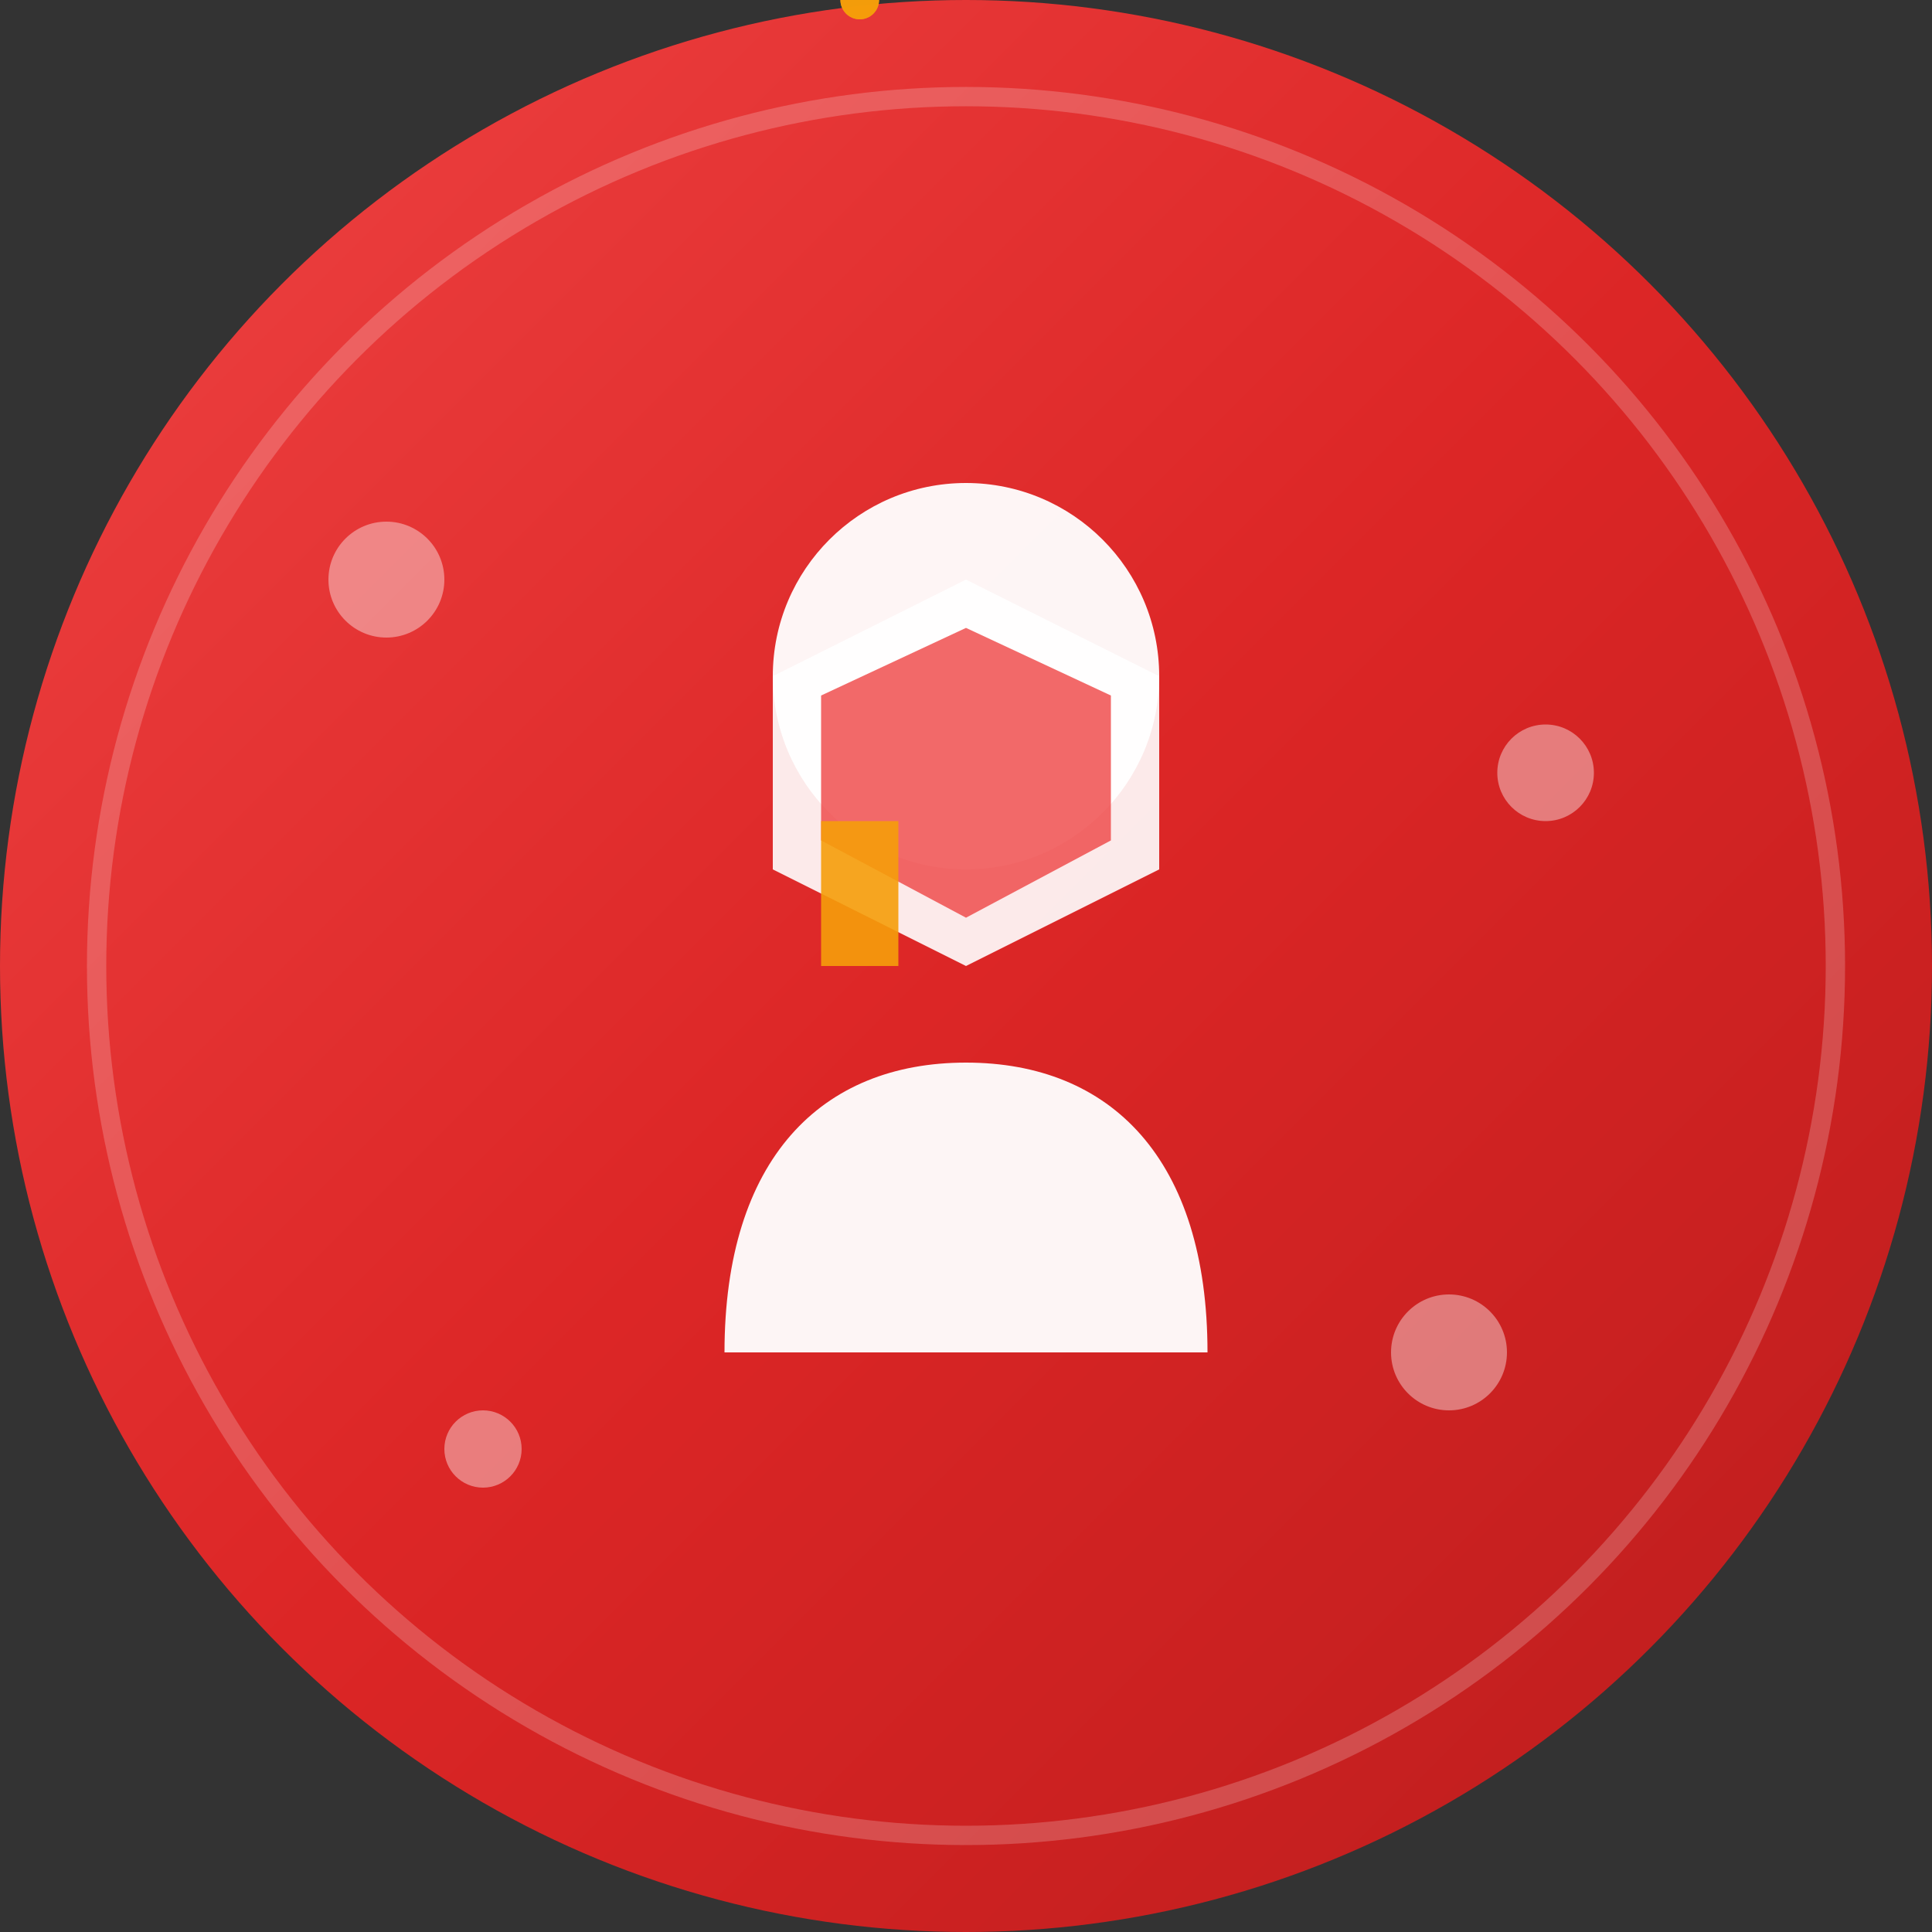 <svg width="200" height="200" viewBox="0 0 200 200" fill="none" xmlns="http://www.w3.org/2000/svg">
  <rect x="0" y="0" width="200" height="200" fill="#333333" stroke="none"/>
  <!-- Background Circle with Admin Theme -->
  <circle cx="100" cy="100" r="100" fill="url(#gradient1)"/>
  
  <!-- Admin Icon -->
  <circle cx="100" cy="70" r="20" fill="white" opacity="0.95"/>
  <path d="M75 140C75 120 85 110 100 110C115 110 125 120 125 140" fill="white" opacity="0.95"/>
  
  <!-- Shield -->
  <path d="M100 60 L120 70 L120 90 L100 100 L80 90 L80 70 Z" fill="white" opacity="0.9"/>
  <path d="M100 65 L115 72 L115 87 L100 95 L85 87 L85 72 Z" fill="#ef4444" opacity="0.8"/>
  
  <!-- Key -->
  <rect x="85" y="85" width="8" height="15" fill="#f59e0b" opacity="0.9"/>
  <circle cx="89" y="90" r="2" fill="#f59e0b" opacity="0.9"/>
  <circle cx="89" y="95" r="2" fill="#f59e0b" opacity="0.9"/>
  
  <!-- Decorative Elements -->
  <circle cx="40" cy="60" r="6" fill="white" opacity="0.4"/>
  <circle cx="160" cy="80" r="5" fill="white" opacity="0.4"/>
  <circle cx="50" cy="150" r="4" fill="white" opacity="0.4"/>
  <circle cx="150" cy="140" r="6" fill="white" opacity="0.4"/>
  
  <!-- Inner Glow -->
  <circle cx="100" cy="100" r="90" fill="none" stroke="white" stroke-width="2" opacity="0.2"/>
  
  <!-- Gradients -->
  <defs>
    <linearGradient id="gradient1" x1="0%" y1="0%" x2="100%" y2="100%">
      <stop offset="0%" style="stop-color:#ef4444;stop-opacity:1" />
      <stop offset="50%" style="stop-color:#dc2626;stop-opacity:1" />
      <stop offset="100%" style="stop-color:#b91c1c;stop-opacity:1" />
    </linearGradient>
  </defs>
</svg> 